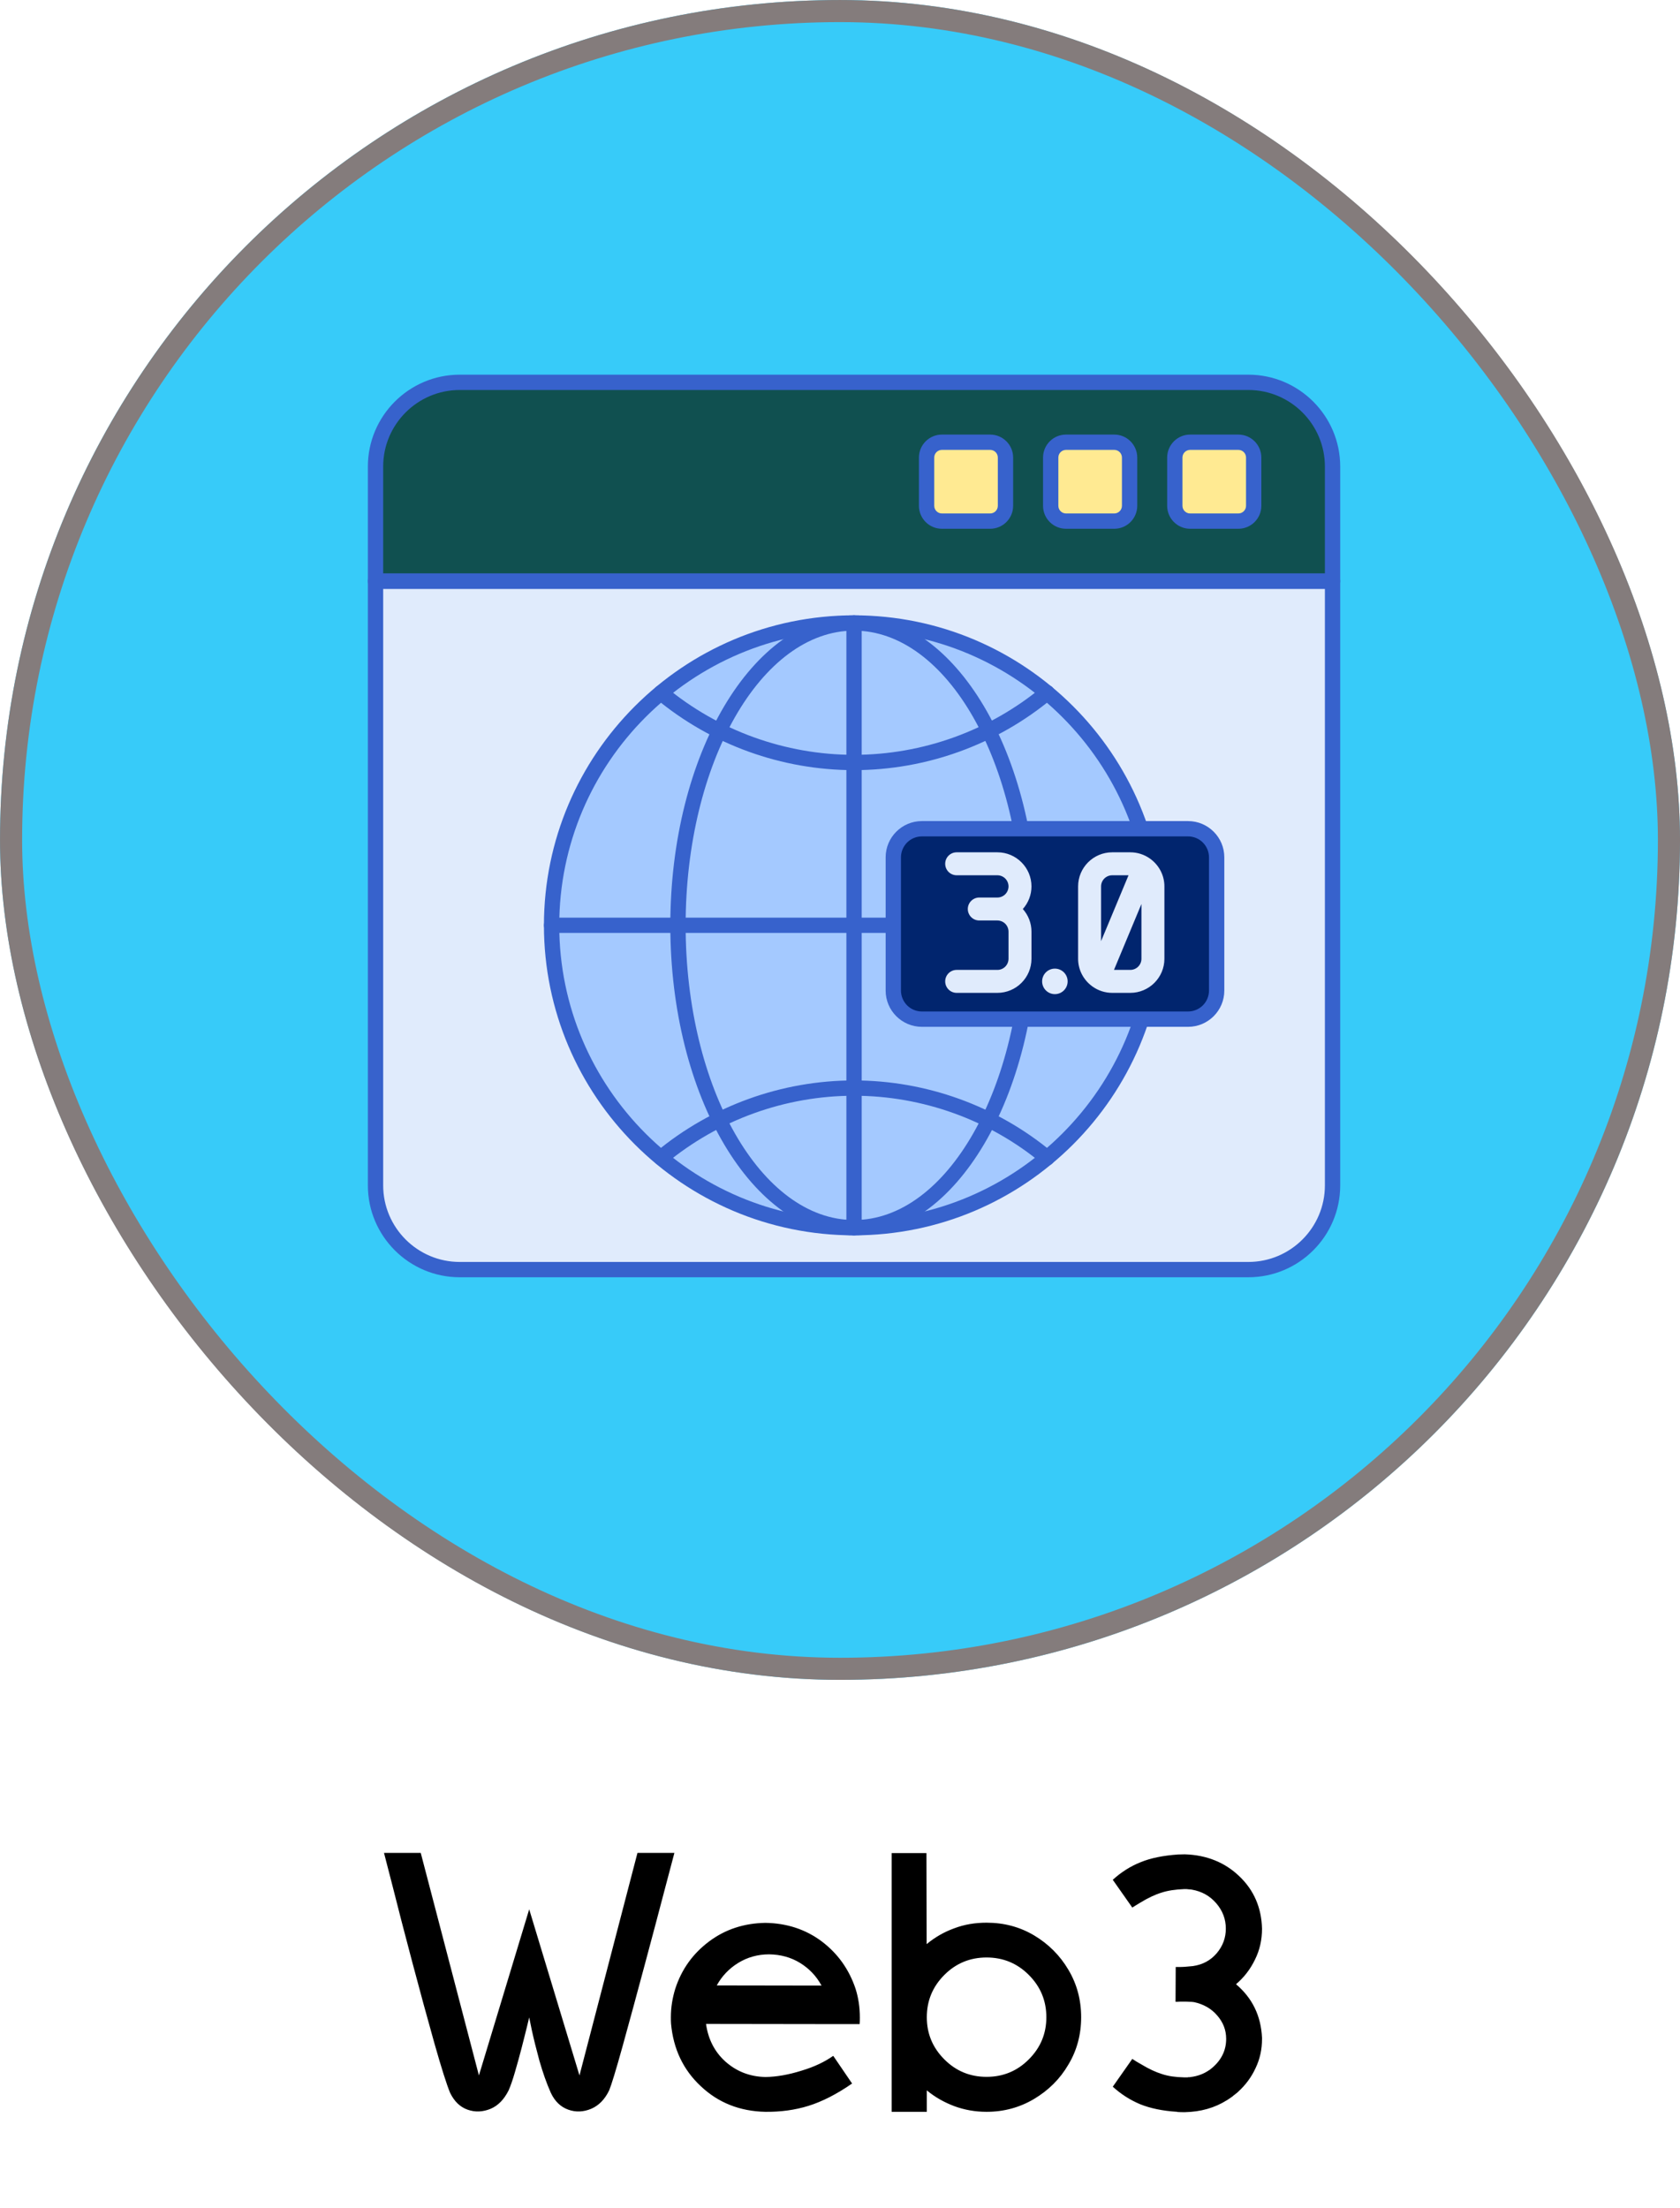 <svg width="70" height="92" viewBox="0 0 70 92" fill="none" xmlns="http://www.w3.org/2000/svg">
<g filter="url(#filter0_b_554_2917)">
<rect width="70" height="70" rx="35" fill="#37CBF9"/>
<rect x="0.461" y="0.461" width="69.079" height="69.079" rx="34.539" stroke="#847C7C" stroke-width="0.921"/>
<g clip-path="url(#clip0_554_2917)">
<path d="M15.648 24.219V49.397C15.648 51.335 17.22 52.906 19.158 52.906H52.016C53.954 52.906 55.525 51.335 55.525 49.397V24.219H15.648Z" fill="#E0EBFC"/>
<path d="M52.016 15.934H19.158C17.22 15.934 15.648 17.505 15.648 19.443V24.218H55.525V19.443C55.525 17.505 53.954 15.934 52.016 15.934Z" fill="#105050"/>
<path d="M41.25 21.717H39.24C39.07 21.717 38.908 21.649 38.788 21.53C38.669 21.41 38.602 21.248 38.602 21.079V19.068C38.602 18.898 38.669 18.736 38.788 18.617C38.908 18.497 39.07 18.43 39.24 18.43H41.25C41.419 18.43 41.582 18.497 41.702 18.617C41.821 18.736 41.888 18.898 41.888 19.068V21.078C41.888 21.162 41.872 21.245 41.84 21.323C41.808 21.4 41.761 21.47 41.702 21.53C41.642 21.589 41.572 21.636 41.495 21.668C41.417 21.7 41.334 21.717 41.25 21.717ZM46.422 21.717H44.411C44.242 21.717 44.079 21.649 43.96 21.53C43.84 21.41 43.773 21.248 43.773 21.079V19.068C43.773 18.898 43.84 18.736 43.96 18.617C44.079 18.497 44.242 18.43 44.411 18.43H46.422C46.591 18.43 46.753 18.497 46.873 18.617C46.992 18.736 47.06 18.898 47.06 19.068V21.078C47.06 21.162 47.043 21.245 47.011 21.323C46.979 21.4 46.932 21.47 46.873 21.53C46.814 21.589 46.743 21.636 46.666 21.668C46.588 21.7 46.505 21.717 46.422 21.717ZM51.593 21.717H49.582C49.413 21.717 49.251 21.649 49.131 21.53C49.011 21.41 48.944 21.248 48.944 21.079V19.068C48.944 18.898 49.011 18.736 49.131 18.617C49.251 18.497 49.413 18.43 49.582 18.43H51.593C51.762 18.43 51.924 18.497 52.044 18.617C52.164 18.736 52.231 18.898 52.231 19.068V21.078C52.231 21.162 52.215 21.245 52.182 21.323C52.15 21.4 52.103 21.47 52.044 21.53C51.985 21.589 51.915 21.636 51.837 21.668C51.76 21.7 51.677 21.717 51.593 21.717Z" fill="#FFEA92"/>
<path d="M35.583 51.155C42.542 51.155 48.182 45.514 48.182 38.556C48.182 31.598 42.542 25.957 35.583 25.957C28.625 25.957 22.984 31.598 22.984 38.556C22.984 45.514 28.625 51.155 35.583 51.155Z" fill="#A4C9FF"/>
<path d="M35.586 51.477C31.364 51.477 27.93 45.682 27.93 38.559C27.93 31.436 31.364 25.641 35.586 25.641C39.808 25.641 43.242 31.436 43.242 38.559C43.242 45.682 39.808 51.477 35.586 51.477ZM35.586 26.279C31.716 26.279 28.568 31.788 28.568 38.559C28.568 45.33 31.716 50.839 35.586 50.839C39.456 50.839 42.604 45.33 42.604 38.559C42.604 31.788 39.456 26.279 35.586 26.279Z" fill="#3762CC"/>
<path d="M35.585 51.477C35.5 51.477 35.419 51.443 35.359 51.383C35.299 51.324 35.266 51.242 35.266 51.158V25.96C35.266 25.875 35.299 25.794 35.359 25.734C35.419 25.674 35.5 25.641 35.585 25.641C35.669 25.641 35.75 25.674 35.81 25.734C35.87 25.794 35.904 25.875 35.904 25.96V51.158C35.904 51.242 35.87 51.324 35.81 51.383C35.75 51.443 35.669 51.477 35.585 51.477Z" fill="#3762CC"/>
<path d="M43.631 48.568C43.557 48.568 43.484 48.542 43.427 48.494C41.23 46.667 38.443 45.66 35.582 45.66C32.721 45.66 29.934 46.667 27.736 48.494C27.671 48.546 27.588 48.57 27.506 48.561C27.423 48.552 27.347 48.512 27.294 48.448C27.24 48.384 27.214 48.301 27.221 48.218C27.227 48.136 27.266 48.058 27.328 48.004C29.641 46.081 32.572 45.022 35.582 45.022C38.592 45.022 41.523 46.081 43.835 48.004C43.885 48.045 43.922 48.102 43.939 48.165C43.956 48.228 43.953 48.295 43.931 48.357C43.909 48.419 43.868 48.472 43.814 48.51C43.761 48.547 43.697 48.568 43.631 48.568ZM35.582 32.092C32.572 32.092 29.641 31.033 27.329 29.111C27.266 29.056 27.226 28.979 27.22 28.896C27.213 28.813 27.239 28.73 27.292 28.666C27.346 28.602 27.422 28.561 27.505 28.552C27.588 28.544 27.671 28.568 27.737 28.621C29.934 30.448 32.721 31.454 35.582 31.454C38.444 31.454 41.23 30.448 43.428 28.621C43.46 28.594 43.497 28.574 43.537 28.561C43.577 28.549 43.619 28.544 43.661 28.548C43.702 28.552 43.743 28.564 43.78 28.584C43.817 28.603 43.85 28.63 43.877 28.662C43.903 28.694 43.924 28.731 43.936 28.771C43.948 28.811 43.953 28.853 43.949 28.895C43.945 28.937 43.933 28.977 43.914 29.014C43.894 29.051 43.868 29.084 43.835 29.111C41.523 31.033 38.592 32.092 35.582 32.092ZM48.181 38.876H22.983C22.898 38.876 22.817 38.843 22.758 38.783C22.698 38.723 22.664 38.642 22.664 38.557C22.664 38.473 22.698 38.392 22.758 38.332C22.817 38.272 22.898 38.238 22.983 38.238H48.181C48.266 38.238 48.347 38.272 48.407 38.332C48.467 38.392 48.5 38.473 48.5 38.557C48.5 38.642 48.467 38.723 48.407 38.783C48.347 38.843 48.266 38.876 48.181 38.876Z" fill="#3762CC"/>
<path d="M35.582 51.477C28.459 51.477 22.664 45.682 22.664 38.559C22.664 31.436 28.459 25.641 35.582 25.641C42.705 25.641 48.5 31.436 48.5 38.559C48.5 45.682 42.705 51.477 35.582 51.477ZM35.582 26.279C28.811 26.279 23.302 31.788 23.302 38.559C23.302 45.33 28.811 50.839 35.582 50.839C42.353 50.839 47.862 45.33 47.862 38.559C47.862 31.788 42.353 26.279 35.582 26.279Z" fill="#3762CC"/>
<path d="M49.501 42.47H38.409C38.093 42.47 37.791 42.344 37.567 42.121C37.344 41.898 37.219 41.595 37.219 41.28V35.725C37.219 35.41 37.344 35.107 37.567 34.884C37.791 34.661 38.093 34.535 38.409 34.535H49.501C49.816 34.535 50.119 34.661 50.342 34.884C50.566 35.107 50.691 35.41 50.691 35.725V41.28C50.691 41.595 50.566 41.898 50.342 42.121C50.119 42.344 49.816 42.47 49.501 42.47Z" fill="#01256E"/>
<path d="M41.558 35.516H39.861C39.734 35.516 39.613 35.566 39.523 35.656C39.433 35.745 39.383 35.867 39.383 35.994C39.383 36.121 39.433 36.243 39.523 36.333C39.613 36.422 39.734 36.473 39.861 36.473H41.558C41.681 36.473 41.799 36.522 41.886 36.609C41.972 36.696 42.021 36.813 42.022 36.937C42.021 37.059 41.972 37.177 41.886 37.264C41.799 37.351 41.681 37.4 41.558 37.4H40.804C40.677 37.4 40.555 37.451 40.465 37.541C40.376 37.63 40.325 37.752 40.325 37.879C40.325 38.006 40.376 38.127 40.465 38.217C40.555 38.307 40.677 38.357 40.804 38.357H41.558C41.681 38.358 41.799 38.406 41.886 38.493C41.972 38.58 42.021 38.698 42.022 38.821V39.952C42.021 40.075 41.972 40.193 41.886 40.28C41.799 40.367 41.681 40.416 41.558 40.416H39.861C39.734 40.416 39.613 40.466 39.523 40.556C39.433 40.646 39.383 40.767 39.383 40.895C39.383 41.021 39.433 41.143 39.523 41.233C39.613 41.323 39.734 41.373 39.861 41.373H41.558C42.341 41.373 42.978 40.736 42.978 39.952V38.821C42.978 38.474 42.85 38.138 42.618 37.879C42.85 37.62 42.978 37.284 42.978 36.937C42.978 36.153 42.341 35.516 41.558 35.516ZM47.956 35.808C47.944 35.799 47.933 35.789 47.92 35.781C47.68 35.608 47.391 35.516 47.096 35.516H46.342C45.558 35.516 44.921 36.153 44.921 36.937V39.952C44.921 40.412 45.142 40.82 45.482 41.08C45.493 41.09 45.505 41.099 45.518 41.107C45.758 41.28 46.046 41.373 46.342 41.373H47.096C47.879 41.373 48.517 40.735 48.517 39.952V36.936C48.517 36.477 48.296 36.068 47.956 35.808ZM46.342 36.473H47.022L45.878 39.218V36.937C45.878 36.813 45.927 36.696 46.014 36.609C46.101 36.522 46.219 36.473 46.342 36.473ZM47.096 40.416H46.416L47.56 37.67V39.952C47.56 40.075 47.511 40.193 47.424 40.28C47.337 40.367 47.219 40.416 47.096 40.416Z" fill="#E0EBFC"/>
<path d="M43.953 41.426C44.247 41.426 44.485 41.188 44.485 40.895C44.485 40.601 44.247 40.363 43.953 40.363C43.66 40.363 43.422 40.601 43.422 40.895C43.422 41.188 43.66 41.426 43.953 41.426Z" fill="#E0EBFC"/>
<path d="M49.503 42.788H38.412C37.579 42.788 36.902 42.11 36.902 41.278V35.724C36.902 34.892 37.579 34.215 38.412 34.215H49.503C50.336 34.215 51.013 34.892 51.013 35.724V41.278C51.013 42.11 50.336 42.788 49.503 42.788ZM38.412 34.853C38.181 34.853 37.959 34.945 37.796 35.108C37.633 35.272 37.541 35.493 37.54 35.724V41.278C37.541 41.509 37.633 41.731 37.796 41.894C37.959 42.057 38.181 42.149 38.412 42.149H49.503C49.734 42.149 49.956 42.057 50.119 41.894C50.282 41.731 50.374 41.509 50.375 41.278V35.724C50.374 35.493 50.282 35.272 50.119 35.108C49.956 34.945 49.734 34.853 49.503 34.853H38.412Z" fill="#3762CC"/>
<path d="M52.014 53.224H19.156C17.045 53.224 15.328 51.507 15.328 49.396V24.217C15.328 24.133 15.362 24.052 15.422 23.992C15.481 23.932 15.562 23.898 15.647 23.898H55.523C55.608 23.898 55.689 23.932 55.749 23.992C55.809 24.052 55.842 24.133 55.842 24.217V49.396C55.842 51.507 54.125 53.224 52.014 53.224ZM15.966 24.537V49.396C15.966 51.155 17.397 52.586 19.156 52.586H52.014C53.773 52.586 55.204 51.155 55.204 49.396V24.537H15.966Z" fill="#3762CC"/>
<path d="M55.523 24.536H15.647C15.562 24.536 15.481 24.502 15.422 24.443C15.362 24.383 15.328 24.302 15.328 24.217V19.441C15.328 17.331 17.045 15.613 19.156 15.613H52.014C54.125 15.613 55.842 17.331 55.842 19.441V24.217C55.842 24.302 55.809 24.383 55.749 24.443C55.689 24.502 55.608 24.536 55.523 24.536ZM15.966 23.898H55.204V19.441C55.204 17.682 53.773 16.251 52.014 16.251H19.156C17.397 16.251 15.966 17.682 15.966 19.441V23.898Z" fill="#3762CC"/>
<path d="M41.257 22.034H39.246C38.718 22.034 38.289 21.605 38.289 21.077V19.066C38.289 18.539 38.718 18.109 39.246 18.109H41.257C41.785 18.109 42.214 18.539 42.214 19.066V21.077C42.214 21.605 41.785 22.034 41.257 22.034ZM39.246 18.747C39.07 18.747 38.927 18.89 38.927 19.066V21.077C38.927 21.253 39.07 21.396 39.246 21.396H41.257C41.433 21.396 41.576 21.253 41.576 21.077V19.066C41.576 18.89 41.433 18.747 41.257 18.747H39.246ZM46.428 22.034H44.417C43.889 22.034 43.46 21.605 43.46 21.077V19.066C43.46 18.539 43.889 18.109 44.417 18.109H46.428C46.956 18.109 47.385 18.539 47.385 19.066V21.077C47.385 21.605 46.956 22.034 46.428 22.034ZM44.417 18.747C44.241 18.747 44.098 18.89 44.098 19.066V21.077C44.098 21.253 44.241 21.396 44.417 21.396H46.428C46.604 21.396 46.747 21.253 46.747 21.077V19.066C46.747 18.89 46.604 18.747 46.428 18.747H44.417ZM51.599 22.034H49.589C49.061 22.034 48.632 21.605 48.632 21.077V19.066C48.632 18.539 49.061 18.109 49.589 18.109H51.599C52.127 18.109 52.556 18.539 52.556 19.066V21.077C52.556 21.605 52.127 22.034 51.599 22.034ZM49.588 18.747C49.413 18.747 49.269 18.89 49.269 19.066V21.077C49.269 21.253 49.413 21.396 49.588 21.396H51.599C51.775 21.396 51.918 21.253 51.918 21.077V19.066C51.918 18.89 51.775 18.747 51.599 18.747H49.588Z" fill="#3762CC"/>
</g>
</g>
<path d="M26.561 77.211H28.1C28.1 77.211 27.975 77.68 27.726 78.625C27.477 79.57 27.191 80.661 26.855 81.906C26.525 83.144 26.217 84.265 25.939 85.275C25.661 86.279 25.47 86.894 25.382 87.106C25.199 87.487 24.943 87.744 24.628 87.876C24.313 88.007 23.991 88.022 23.683 87.912C23.368 87.802 23.119 87.568 22.951 87.209C22.768 86.799 22.614 86.352 22.475 85.869C22.343 85.385 22.24 84.968 22.16 84.602C22.086 84.243 22.05 84.067 22.05 84.067C22.05 84.067 22.02 84.191 21.962 84.433C21.903 84.682 21.823 84.982 21.735 85.334C21.647 85.678 21.552 86.015 21.456 86.345C21.361 86.674 21.273 86.923 21.193 87.106C21.002 87.487 20.753 87.744 20.439 87.876C20.116 88.007 19.801 88.022 19.486 87.912C19.171 87.802 18.93 87.568 18.754 87.209C18.615 86.872 18.395 86.184 18.102 85.151C17.809 84.111 17.502 82.983 17.179 81.767C16.857 80.551 16.579 79.482 16.352 78.574C16.117 77.665 16 77.211 16 77.211H17.531L19.955 86.484L22.05 79.562L24.145 86.484L26.561 77.211ZM35.819 84.345H34.362L29.418 84.338C29.506 84.968 29.77 85.495 30.224 85.905C30.685 86.315 31.234 86.535 31.894 86.55C32.355 86.543 32.86 86.455 33.395 86.286C33.937 86.125 34.369 85.913 34.713 85.671H34.721L35.504 86.821C34.86 87.268 34.252 87.575 33.688 87.751C33.124 87.927 32.523 88.007 31.886 88C30.824 87.978 29.923 87.619 29.198 86.931C28.466 86.249 28.056 85.378 27.96 84.331C27.953 84.243 27.953 84.155 27.953 84.06C27.953 83.642 28.019 83.254 28.136 82.873C28.4 82.06 28.869 81.408 29.543 80.903C30.216 80.397 31 80.141 31.894 80.126C32.787 80.141 33.571 80.397 34.245 80.903C34.911 81.408 35.38 82.067 35.651 82.88C35.768 83.254 35.827 83.649 35.827 84.067C35.827 84.155 35.827 84.25 35.819 84.345ZM29.865 82.734L34.23 82.741C34.018 82.346 33.717 82.031 33.336 81.796C32.956 81.562 32.523 81.445 32.047 81.438C31.571 81.438 31.139 81.562 30.758 81.796C30.377 82.031 30.077 82.346 29.865 82.734ZM41.107 80.119C41.833 80.119 42.492 80.295 43.085 80.647C43.685 81.005 44.162 81.481 44.513 82.075C44.872 82.675 45.048 83.335 45.048 84.06C45.048 84.777 44.872 85.444 44.513 86.037C44.162 86.638 43.685 87.106 43.085 87.465C42.492 87.817 41.833 88 41.107 88C40.631 88 40.185 87.919 39.767 87.766C39.342 87.605 38.961 87.392 38.617 87.106V88H37.152V77.219H38.602L38.61 81.013C38.954 80.727 39.335 80.507 39.76 80.353C40.185 80.192 40.631 80.119 41.107 80.119ZM41.107 86.543C41.796 86.543 42.382 86.301 42.865 85.817C43.356 85.327 43.598 84.741 43.598 84.06C43.598 83.371 43.356 82.785 42.865 82.294C42.382 81.811 41.796 81.569 41.107 81.569C40.419 81.569 39.833 81.811 39.35 82.294C38.859 82.785 38.617 83.371 38.617 84.06C38.617 84.741 38.859 85.327 39.35 85.817C39.833 86.301 40.419 86.543 41.107 86.543ZM52.584 80.368C52.584 80.83 52.489 81.262 52.291 81.657C52.101 82.053 51.837 82.397 51.501 82.683C52.182 83.261 52.541 84.001 52.584 84.916C52.584 84.931 52.584 84.946 52.584 84.96C52.584 85.4 52.497 85.803 52.313 86.184C52.138 86.564 51.889 86.894 51.581 87.172C51.574 87.18 51.566 87.187 51.559 87.194C51.523 87.224 51.493 87.246 51.456 87.275C51.442 87.29 51.42 87.304 51.398 87.319C51.376 87.341 51.361 87.356 51.339 87.37C51.332 87.37 51.332 87.377 51.325 87.377C51.325 87.385 51.317 87.385 51.317 87.385C51.281 87.407 51.252 87.429 51.222 87.451C51.208 87.458 51.193 87.465 51.185 87.473C51.178 87.48 51.171 87.48 51.171 87.487C51.164 87.487 51.156 87.495 51.149 87.502C51.134 87.509 51.127 87.509 51.12 87.517C50.607 87.839 50.028 88 49.369 88.015C49.267 88.015 49.164 88.015 49.062 88.007C49.054 88.007 49.054 88.007 49.054 88C48.439 87.963 47.926 87.853 47.509 87.685C47.091 87.509 46.71 87.268 46.366 86.953L47.179 85.795C47.296 85.876 47.421 85.949 47.553 86.022C47.868 86.213 48.153 86.345 48.41 86.425C48.673 86.513 48.974 86.557 49.325 86.564C49.347 86.564 49.369 86.564 49.398 86.564C49.413 86.564 49.428 86.564 49.45 86.564C49.457 86.564 49.472 86.564 49.486 86.564C49.494 86.564 49.501 86.564 49.501 86.557C49.523 86.557 49.545 86.557 49.567 86.557C49.581 86.557 49.603 86.55 49.618 86.55C49.904 86.513 50.16 86.418 50.38 86.264C50.387 86.264 50.387 86.264 50.395 86.257C50.856 85.913 51.09 85.481 51.09 84.96C51.09 84.594 50.966 84.272 50.717 83.986C50.475 83.701 50.153 83.518 49.757 83.43C49.706 83.422 49.633 83.415 49.552 83.415C49.464 83.408 49.377 83.408 49.296 83.408C49.208 83.408 49.127 83.408 49.069 83.415C49.01 83.415 48.981 83.415 48.981 83.415L48.988 81.965C48.988 81.965 49.047 81.965 49.179 81.965C49.303 81.965 49.479 81.95 49.699 81.928C50.109 81.87 50.438 81.694 50.695 81.394C50.951 81.093 51.076 80.749 51.076 80.368C51.076 79.973 50.944 79.621 50.68 79.314C50.416 79.006 50.08 78.815 49.662 78.742C49.648 78.742 49.633 78.735 49.618 78.735C49.589 78.735 49.552 78.728 49.523 78.728C49.501 78.728 49.472 78.72 49.45 78.72C49.428 78.72 49.413 78.72 49.398 78.72C49.369 78.72 49.347 78.72 49.325 78.72C48.974 78.735 48.659 78.779 48.395 78.867C48.131 78.947 47.838 79.086 47.523 79.277C47.406 79.35 47.289 79.416 47.179 79.489L46.366 78.332C46.71 78.017 47.099 77.768 47.523 77.6C47.948 77.424 48.468 77.321 49.084 77.277C49.179 77.277 49.274 77.27 49.369 77.27C50.277 77.299 51.039 77.607 51.64 78.186C52.248 78.764 52.562 79.497 52.584 80.368Z" fill="black"/>
<defs>
<filter id="filter0_b_554_2917" x="-183.289" y="-183.289" width="436.579" height="436.579" filterUnits="userSpaceOnUse" color-interpolation-filters="sRGB">
<feFlood flood-opacity="0" result="BackgroundImageFix"/>
<feGaussianBlur in="BackgroundImageFix" stdDeviation="91.645"/>
<feComposite in2="SourceAlpha" operator="in" result="effect1_backgroundBlur_554_2917"/>
<feBlend mode="normal" in="SourceGraphic" in2="effect1_backgroundBlur_554_2917" result="shape"/>
</filter>
<clipPath id="clip0_554_2917">
<rect width="40.833" height="40.833" fill="white" transform="translate(15.168 14)"/>
</clipPath>
</defs>
</svg>
